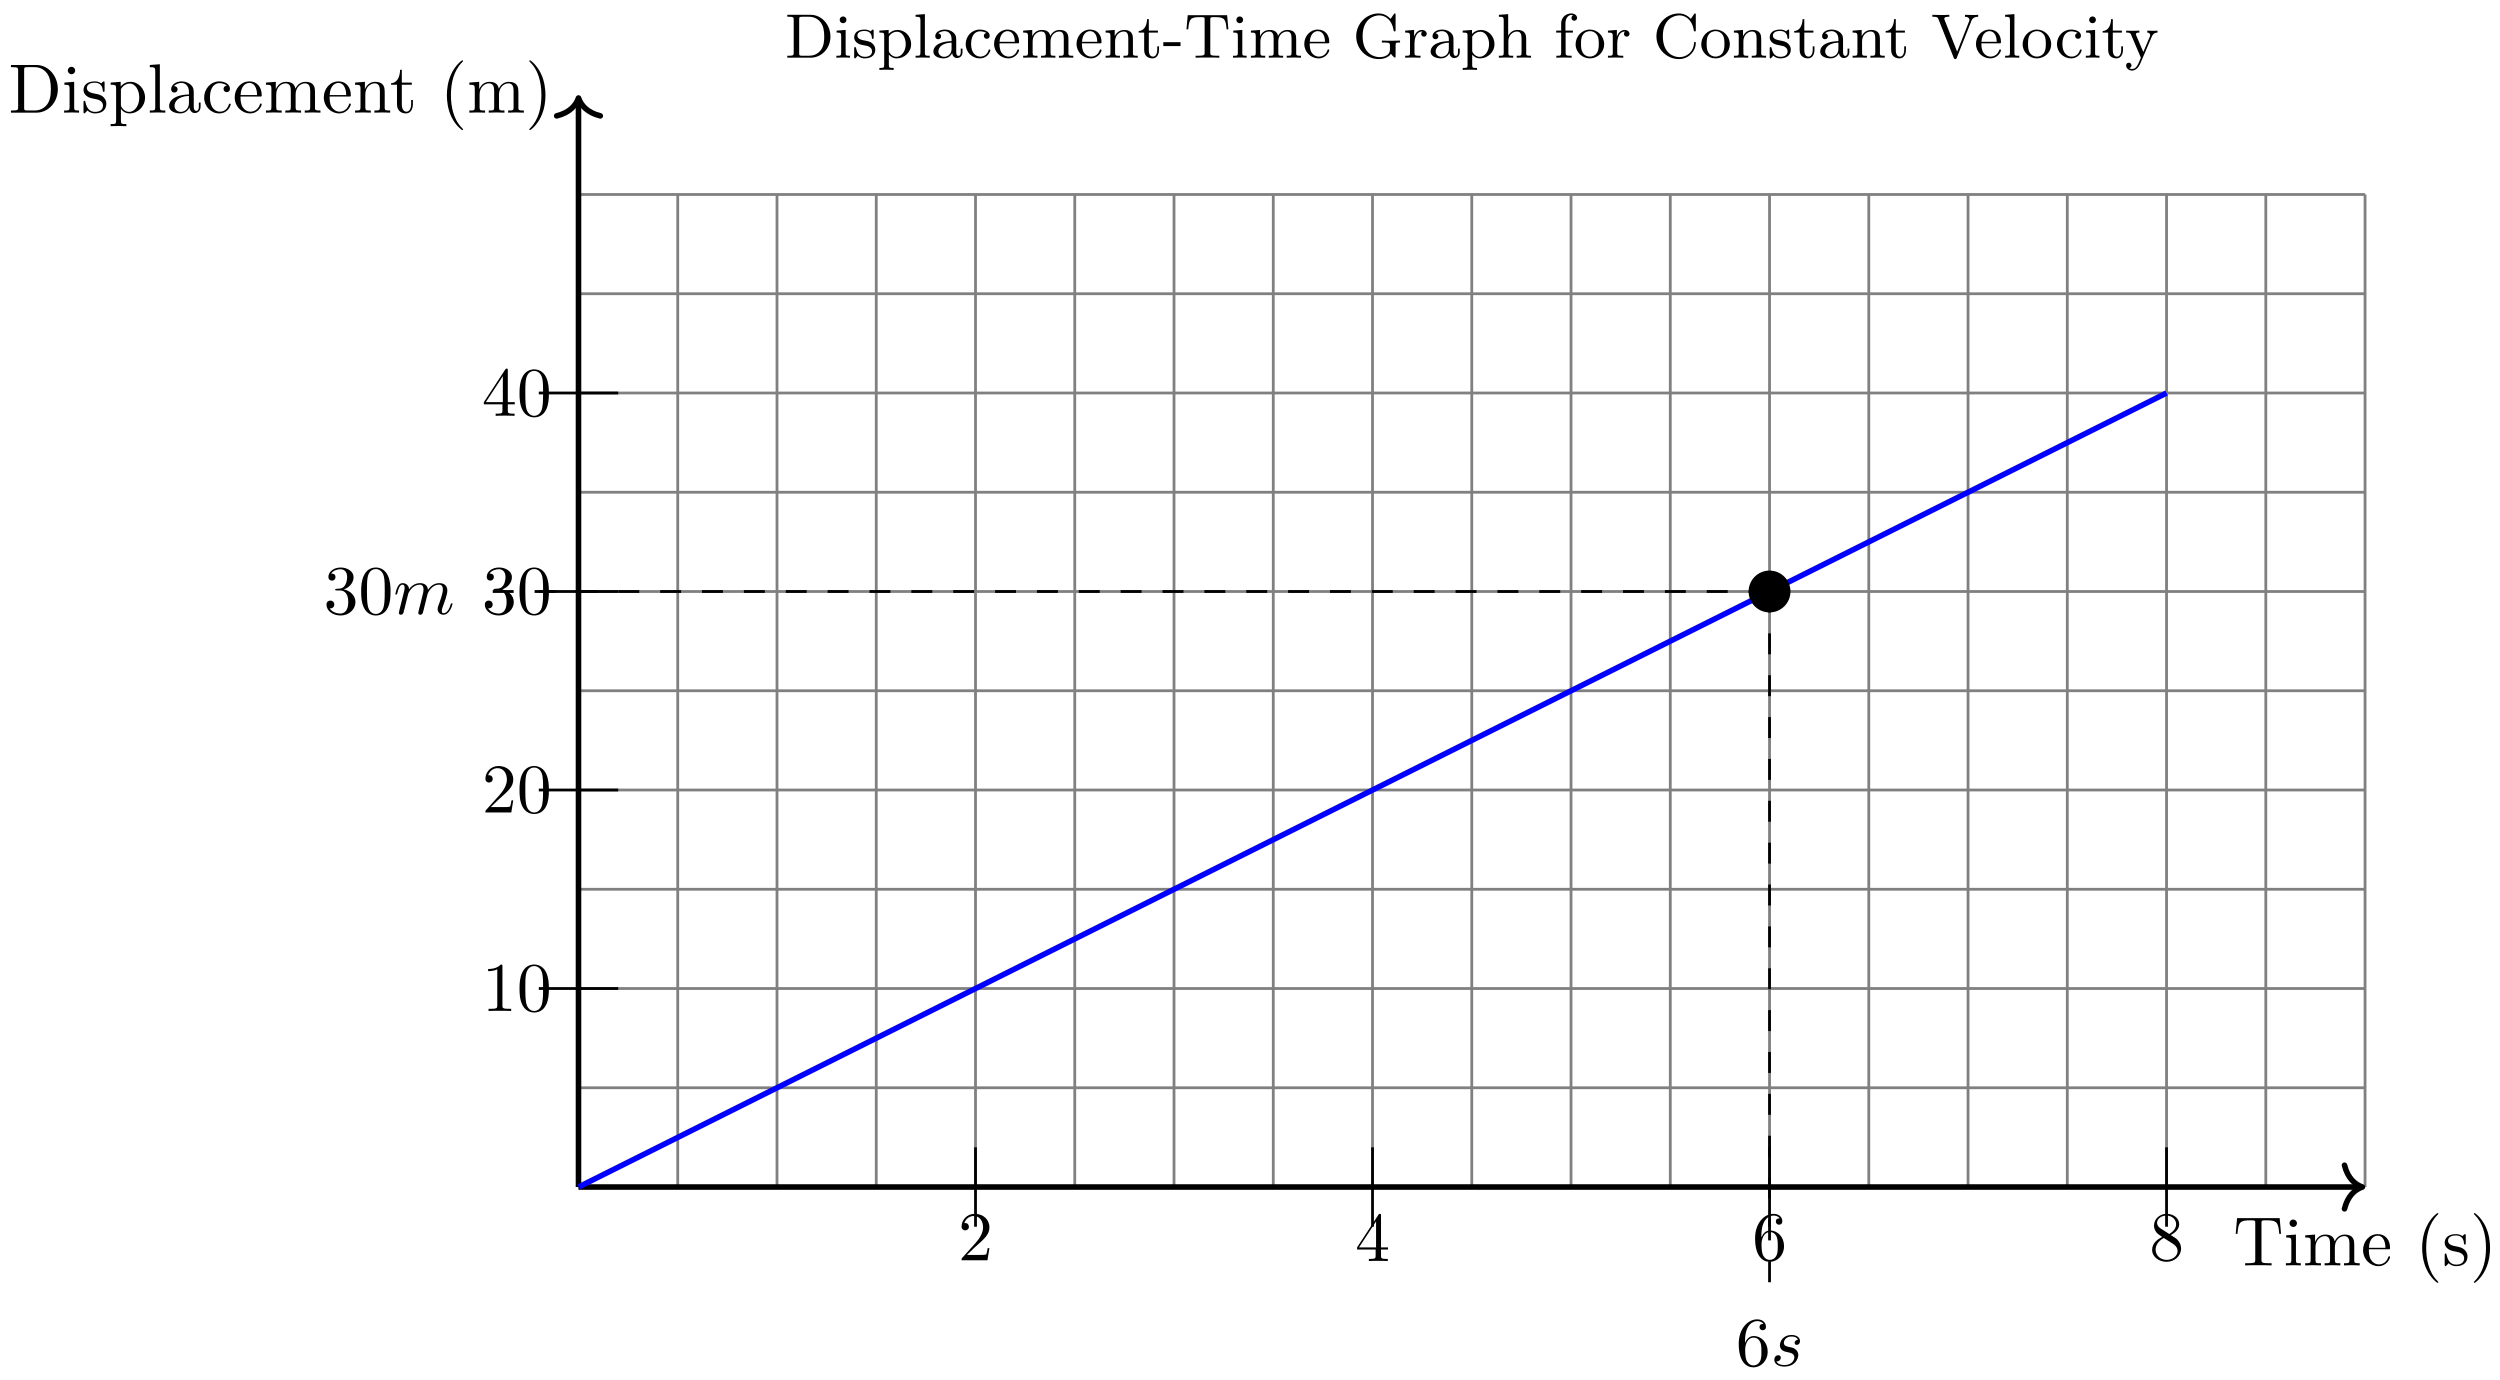 <svg xmlns="http://www.w3.org/2000/svg" xmlns:xlink="http://www.w3.org/1999/xlink" xmlns:inkscape="http://www.inkscape.org/namespaces/inkscape" version="1.1" width="357" height="197" viewBox="0 0 357 197">
<defs>
<path id="font_1_104" d="M.685 .452 .666 .677H.055L.036 .452H.061C.075 .613 .09 .646 .241 .646 .259 .646 .285 .646 .295 .644 .316 .64 .316 .629 .316 .606V.079C.316 .045 .316 .031 .211 .031H.171V0C.212 .003 .314 .003 .36 .003 .406 .003 .509 .003 .55 0V.031H.51C.405 .031 .405 .045 .405 .079V.606C.405 .626 .405 .64 .423 .644 .434 .646 .461 .646 .48 .646 .631 .646 .646 .613 .66 .452H.685Z"/>
<path id="font_1_66" d="M.247 0V.031C.181 .031 .177 .036 .177 .075V.442L.037 .431V.4C.102 .4 .111 .394 .111 .345V.076C.111 .031 .1 .031 .033 .031V0L.143 .003C.178 .003 .213 .001 .247 0M.192 .604C.192 .631 .169 .657 .139 .657 .105 .657 .085 .629 .085 .604 .085 .577 .108 .551 .138 .551 .172 .551 .192 .579 .192 .604Z"/>
<path id="font_1_75" d="M.813 0V.031C.761 .031 .736 .031 .735 .061V.252C.735 .338 .735 .369 .704 .405 .69 .422 .657 .442 .599 .442 .515 .442 .471 .382 .454 .344 .44 .431 .366 .442 .321 .442 .248 .442 .201 .399 .173 .337V.442L.032 .431V.4C.102 .4 .11 .393 .11 .344V.076C.11 .031 .099 .031 .032 .031V0L.145 .003 .257 0V.031C.19 .031 .179 .031 .179 .076V.26C.179 .364 .25 .42 .314 .42 .377 .42 .388 .366 .388 .309V.076C.388 .031 .377 .031 .31 .031V0L.423 .003 .535 0V.031C.468 .031 .457 .031 .457 .076V.26C.457 .364 .528 .42 .592 .42 .655 .42 .666 .366 .666 .309V.076C.666 .031 .655 .031 .588 .031V0L.701 .003 .813 0Z"/>
<path id="font_1_50" d="M.415 .119C.415 .129 .407 .131 .402 .131 .393 .131 .391 .125 .389 .117 .354 .014 .264 .014 .254 .014 .204 .014 .164 .044 .141 .081 .111 .129 .111 .195 .111 .231H.39C.412 .231 .415 .231 .415 .252 .415 .351 .361 .448 .236 .448 .12 .448 .028 .345 .028 .22 .028 .086 .133-.011 .248-.011 .37-.011 .415 .1 .415 .119M.349 .252H.112C.118 .401 .202 .426 .236 .426 .339 .426 .349 .291 .349 .252Z"/>
<path id="font_1_85" d="M.331-.24C.331-.237 .331-.235 .314-.218 .189-.092 .157 .097 .157 .25 .157 .424 .195 .598 .318 .723 .331 .735 .331 .737 .331 .74 .331 .747 .327 .75 .321 .75 .311 .75 .221 .682 .162 .555 .111 .445 .099 .334 .099 .25 .099 .172 .11 .051 .165-.062 .225-.185 .311-.25 .321-.25 .327-.25 .331-.247 .331-.24Z"/>
<path id="font_1_98" d="M.36 .128C.36 .181 .33 .211 .318 .223 .285 .255 .246 .263 .204 .271 .148 .282 .081 .295 .081 .353 .081 .388 .107 .429 .193 .429 .303 .429 .308 .339 .31 .308 .311 .299 .322 .299 .322 .299 .335 .299 .335 .304 .335 .323V.424C.335 .441 .335 .448 .324 .448 .319 .448 .317 .448 .304 .436 .301 .432 .291 .423 .287 .42 .249 .448 .208 .448 .193 .448 .071 .448 .033 .381 .033 .325 .033 .29 .049 .262 .076 .24 .108 .214 .136 .208 .208 .194 .23 .19 .312 .174 .312 .102 .312 .051 .277 .011 .199 .011 .115 .011 .079 .068 .06 .153 .057 .166 .056 .17 .046 .17 .033 .17 .033 .163 .033 .145V.013C.033-.004 .033-.011 .044-.011 .049-.011 .05-.01 .069 .009 .071 .011 .071 .013 .089 .032 .133-.01 .178-.011 .199-.011 .314-.011 .36 .056 .36 .128V.128Z"/>
<path id="font_1_86" d="M.289 .25C.289 .328 .278 .449 .223 .562 .163 .685 .077 .75 .067 .75 .061 .75 .057 .746 .057 .74 .057 .737 .057 .735 .076 .717 .174 .618 .231 .459 .231 .25 .231 .079 .194-.097 .07-.223 .057-.235 .057-.237 .057-.24 .057-.246 .061-.25 .067-.25 .077-.25 .167-.182 .226-.055 .277 .055 .289 .166 .289 .25Z"/>
<path id="font_1_46" d="M.707 .336C.707 .526 .572 .683 .401 .683H.035V.652H.059C.136 .652 .138 .641 .138 .605V.078C.138 .042 .136 .031 .059 .031H.035V0H.401C.569 0 .707 .148 .707 .336M.607 .336C.607 .225 .588 .165 .552 .116 .532 .089 .475 .031 .374 .031H.273C.226 .031 .224 .038 .224 .071V.612C.224 .645 .226 .652 .273 .652H.373C.435 .652 .504 .63 .555 .559 .598 .5 .607 .414 .607 .336Z"/>
<path id="font_1_84" d="M.521 .216C.521 .343 .424 .442 .312 .442 .234 .442 .192 .398 .172 .376V.442L.028 .431V.4C.099 .4 .106 .394 .106 .35V-.118C.106-.163 .095-.163 .028-.163V-.194L.14-.191 .253-.194V-.163C.186-.163 .175-.163 .175-.118V.05 .059C.18 .043 .222-.011 .298-.011 .417-.011 .521 .087 .521 .216V.216M.438 .216C.438 .095 .368 .011 .294 .011 .254 .011 .216 .031 .189 .072 .175 .093 .175 .094 .175 .114V.337C.204 .388 .253 .417 .304 .417 .377 .417 .438 .329 .438 .216V.216Z"/>
<path id="font_1_72" d="M.255 0V.031C.188 .031 .177 .031 .177 .076V.694L.033 .683V.652C.103 .652 .111 .645 .111 .596V.076C.111 .031 .1 .031 .033 .031V0L.144 .003 .255 0Z"/>
<path id="font_1_28" d="M.483 .089V.145H.458V.089C.458 .031 .433 .025 .422 .025 .389 .025 .385 .07 .385 .075V.275C.385 .317 .385 .356 .349 .393 .31 .432 .26 .448 .212 .448 .13 .448 .061 .401 .061 .335 .061 .305 .081 .288 .107 .288 .135 .288 .153 .308 .153 .334 .153 .346 .148 .379 .102 .38 .129 .415 .178 .426 .21 .426 .259 .426 .316 .387 .316 .298V.261C.265 .258 .195 .255 .132 .225 .057 .191 .032 .139 .032 .095 .032 .014 .129-.011 .192-.011 .258-.011 .304 .029 .323 .076 .327 .036 .354-.006 .401-.006 .422-.006 .483 .008 .483 .089M.316 .14C.316 .045 .244 .011 .199 .011 .15 .011 .109 .046 .109 .096 .109 .151 .151 .234 .316 .24V.14Z"/>
<path id="font_1_43" d="M.415 .119C.415 .129 .405 .129 .402 .129 .393 .129 .391 .125 .389 .119 .36 .026 .295 .014 .258 .014 .205 .014 .117 .057 .117 .218 .117 .381 .199 .423 .252 .423 .261 .423 .324 .422 .359 .386 .318 .383 .312 .353 .312 .34 .312 .314 .33 .294 .358 .294 .384 .294 .404 .311 .404 .341 .404 .409 .328 .448 .251 .448 .126 .448 .034 .34 .034 .216 .034 .088 .133-.011 .249-.011 .383-.011 .415 .109 .415 .119Z"/>
<path id="font_1_77" d="M.535 0V.031C.483 .031 .458 .031 .457 .061V.252C.457 .338 .457 .369 .426 .405 .412 .422 .379 .442 .321 .442 .248 .442 .201 .399 .173 .337V.442L.032 .431V.4C.102 .4 .11 .393 .11 .344V.076C.11 .031 .099 .031 .032 .031V0L.145 .003 .257 0V.031C.19 .031 .179 .031 .179 .076V.26C.179 .364 .25 .42 .314 .42 .377 .42 .388 .366 .388 .309V.076C.388 .031 .377 .031 .31 .031V0L.423 .003 .535 0Z"/>
<path id="font_1_105" d="M.332 .124V.181H.307V.126C.307 .052 .277 .014 .24 .014 .173 .014 .173 .105 .173 .122V.4H.316V.431H.173V.614H.148C.147 .532 .117 .426 .019 .422V.4H.104V.124C.104 .001 .197-.011 .233-.011 .304-.011 .332 .06 .332 .124V.124Z"/>
<path id="font_1_82" d="M.419 0V.031H.387C.297 .031 .294 .042 .294 .079V.64C.294 .664 .294 .666 .271 .666 .209 .602 .121 .602 .089 .602V.571C.109 .571 .168 .571 .22 .597V.079C.22 .043 .217 .031 .127 .031H.095V0C.13 .003 .217 .003 .257 .003 .297 .003 .384 .003 .419 0Z"/>
<path id="font_1_121" d="M.46 .32C.46 .4 .455 .48 .42 .554 .374 .65 .292 .666 .25 .666 .19 .666 .117 .64 .076 .547 .044 .478 .039 .4 .039 .32 .039 .245 .043 .155 .084 .079 .127-.002 .2-.022 .249-.022 .303-.022 .379-.001 .423 .094 .455 .163 .46 .241 .46 .32M.377 .332C.377 .257 .377 .189 .366 .125 .351 .03 .294-0 .249-0 .21-0 .151 .025 .133 .121 .122 .181 .122 .273 .122 .332 .122 .396 .122 .462 .13 .516 .149 .635 .224 .644 .249 .644 .282 .644 .348 .626 .367 .527 .377 .471 .377 .395 .377 .332Z"/>
<path id="font_1_107" d="M.449 .174H.424C.419 .144 .412 .1 .402 .085 .395 .077 .329 .077 .307 .077H.127L.233 .18C.389 .318 .449 .372 .449 .472 .449 .586 .359 .666 .237 .666 .124 .666 .05 .574 .05 .485 .05 .429 .1 .429 .103 .429 .12 .429 .155 .441 .155 .482 .155 .508 .137 .534 .102 .534 .094 .534 .092 .534 .089 .533 .112 .598 .166 .635 .224 .635 .315 .635 .358 .554 .358 .472 .358 .392 .308 .313 .253 .251L.061 .037C.05 .026 .05 .024 .05 0H.421L.449 .174Z"/>
<path id="font_1_106" d="M.457 .17C.457 .253 .394 .331 .29 .352 .372 .379 .43 .449 .43 .528 .43 .61 .342 .666 .246 .666 .145 .666 .069 .606 .069 .53 .069 .497 .091 .478 .12 .478 .151 .478 .171 .5 .171 .529 .171 .579 .124 .579 .109 .579 .14 .628 .206 .641 .242 .641 .283 .641 .338 .619 .338 .529 .338 .517 .336 .459 .31 .415 .28 .367 .246 .364 .221 .363 .213 .362 .189 .36 .182 .36 .174 .359 .167 .358 .167 .348 .167 .337 .174 .337 .191 .337H.235C.317 .337 .354 .269 .354 .17 .354 .034 .285 .006 .241 .006 .198 .006 .123 .022 .088 .081 .123 .076 .154 .098 .154 .136 .154 .172 .127 .192 .098 .192 .074 .192 .042 .178 .042 .134 .042 .043 .135-.022 .244-.022 .366-.022 .457 .068 .457 .17Z"/>
<path id="font_1_57" d="M.471 .165V.196H.371V.651C.371 .671 .371 .677 .355 .677 .346 .677 .343 .677 .335 .665L.028 .196V.165H.294V.078C.294 .042 .292 .031 .218 .031H.197V0C.238 .003 .29 .003 .332 .003 .374 .003 .427 .003 .468 0V.031H.447C.373 .031 .371 .042 .371 .078V.165H.471M.3 .196H.056L.3 .569V.196Z"/>
<path id="font_1_101" d="M.457 .204C.457 .331 .368 .427 .257 .427 .189 .427 .152 .376 .132 .328V.352C.132 .605 .256 .641 .307 .641 .331 .641 .373 .635 .395 .601 .38 .601 .34 .601 .34 .556 .34 .525 .364 .51 .386 .51 .402 .51 .432 .519 .432 .558 .432 .618 .388 .666 .305 .666 .177 .666 .042 .537 .042 .316 .042 .049 .158-.022 .251-.022 .362-.022 .457 .072 .457 .204M.367 .205C.367 .157 .367 .107 .35 .071 .32 .011 .274 .006 .251 .006 .188 .006 .158 .066 .152 .081 .134 .128 .134 .208 .134 .226 .134 .304 .166 .404 .256 .404 .272 .404 .318 .404 .349 .342 .367 .305 .367 .254 .367 .205Z"/>
<path id="font_1_51" d="M.457 .168C.457 .204 .446 .249 .408 .291 .389 .312 .373 .322 .309 .362 .381 .399 .43 .451 .43 .517 .43 .609 .341 .666 .25 .666 .15 .666 .069 .592 .069 .499 .069 .481 .071 .436 .113 .389 .124 .377 .161 .352 .186 .335 .128 .306 .042 .25 .042 .151 .042 .045 .144-.022 .249-.022 .362-.022 .457 .061 .457 .168M.386 .517C.386 .46 .347 .412 .287 .377L.163 .457C.117 .487 .113 .521 .113 .538 .113 .599 .178 .641 .249 .641 .322 .641 .386 .589 .386 .517M.407 .132C.407 .058 .332 .006 .25 .006 .164 .006 .092 .068 .092 .151 .092 .209 .124 .273 .209 .32L.332 .242C.36 .223 .407 .193 .407 .132Z"/>
<path id="font_2_46" d="M.727 .336C.727 .526 .588 .683 .412 .683H.04V.652H.063C.14 .652 .142 .641 .142 .604V.079C.142 .042 .14 .031 .063 .031H.04V0H.412C.585 0 .727 .148 .727 .336M.628 .336C.628 .295 .628 .19 .573 .12 .521 .052 .449 .031 .386 .031H.278C.231 .031 .229 .038 .229 .072V.611C.229 .645 .231 .652 .278 .652H.385C.482 .652 .542 .601 .569 .565 .613 .507 .628 .435 .628 .336Z"/>
<path id="font_2_66" d="M.253 0V.031C.188 .031 .184 .036 .184 .075V.442L.04 .431V.4C.104 .4 .113 .394 .113 .345V.077C.113 .031 .102 .031 .036 .031V0C.081 .002 .102 .003 .146 .003 .162 .003 .204 .003 .253 0M.197 .603C.197 .633 .173 .657 .143 .657 .113 .657 .089 .633 .089 .603 .089 .573 .113 .549 .143 .549 .173 .549 .197 .573 .197 .603Z"/>
<path id="font_2_98" d="M.37 .128C.37 .173 .35 .2 .328 .223 .294 .256 .258 .263 .184 .277 .158 .282 .085 .295 .085 .352 .085 .384 .108 .426 .199 .426 .307 .426 .314 .343 .316 .318 .317 .306 .317 .3 .33 .3 .344 .3 .344 .307 .344 .326V.422C.344 .439 .344 .448 .332 .448 .327 .448 .325 .448 .312 .436 .31 .434 .301 .425 .295 .42 .264 .442 .233 .448 .199 .448 .067 .448 .034 .375 .034 .324 .034 .292 .048 .266 .071 .244 .105 .213 .143 .206 .194 .197 .245 .187 .262 .184 .284 .167 .294 .159 .319 .14 .319 .102 .319 .014 .218 .014 .204 .014 .102 .014 .076 .099 .064 .153 .061 .163 .06 .169 .048 .169 .034 .169 .034 .161 .034 .143V.015C.034-.002 .034-.011 .046-.011 .052-.011 .053-.01 .071 .009 .075 .015 .086 .028 .091 .033 .133-.008 .179-.011 .204-.011 .327-.011 .37 .061 .37 .128Z"/>
<path id="font_2_84" d="M.536 .216C.536 .342 .438 .442 .32 .442 .266 .442 .216 .42 .178 .379V.442L.03 .431V.4C.101 .4 .107 .394 .107 .351V-.117C.107-.163 .096-.163 .03-.163V-.194C.077-.192 .096-.191 .144-.191 .192-.191 .205-.192 .258-.194V-.163C.192-.163 .181-.163 .181-.117V.048C.207 .022 .241-.011 .307-.011 .426-.011 .536 .085 .536 .216V.216M.45 .216C.45 .102 .382 .014 .301 .014 .256 .014 .218 .04 .194 .075 .181 .095 .181 .097 .181 .116V.336C.215 .394 .27 .414 .312 .414 .39 .414 .45 .324 .45 .216V.216Z"/>
<path id="font_2_72" d="M.261 0V.031C.195 .031 .184 .031 .184 .077V.694L.036 .683V.652C.104 .652 .113 .645 .113 .596V.077C.113 .031 .102 .031 .036 .031V0C.083 .002 .102 .003 .148 .003 .195 .003 .212 .002 .261 0Z"/>
<path id="font_2_28" d="M.497 .089V.145H.469V.09C.469 .079 .469 .029 .433 .029 .397 .029 .397 .077 .397 .093V.268C.397 .325 .397 .359 .352 .4 .315 .433 .267 .448 .217 .448 .133 .448 .063 .406 .063 .342 .063 .311 .084 .294 .11 .294 .137 .294 .156 .314 .156 .34 .156 .383 .111 .388 .111 .388 .138 .414 .186 .423 .215 .423 .266 .423 .323 .385 .323 .297V.264C.269 .262 .194 .257 .127 .225 .055 .19 .033 .138 .033 .098 .033 .016 .13-.011 .197-.011 .28-.011 .318 .044 .332 .072 .337 .03 .366-.006 .409-.006 .434-.006 .497 .009 .497 .089V.089M.323 .141C.323 .044 .248 .014 .204 .014 .157 .014 .113 .048 .113 .098 .113 .164 .17 .234 .323 .24V.141Z"/>
<path id="font_2_43" d="M.427 .119C.427 .131 .416 .131 .413 .131 .402 .131 .402 .129 .396 .112 .373 .043 .317 .017 .266 .017 .202 .017 .12 .069 .12 .217 .12 .374 .2 .42 .26 .42 .273 .42 .327 .418 .364 .394 .343 .39 .323 .376 .323 .347 .323 .321 .343 .301 .369 .301 .395 .301 .416 .318 .416 .349 .416 .41 .346 .448 .258 .448 .13 .448 .034 .342 .034 .216 .034 .087 .138-.011 .256-.011 .395-.011 .427 .11 .427 .119Z"/>
<path id="font_2_50" d="M.427 .119C.427 .126 .422 .132 .413 .132 .403 .132 .4 .125 .399 .121 .365 .019 .276 .017 .261 .017 .213 .017 .172 .044 .149 .078 .116 .127 .115 .187 .115 .229H.4C.422 .229 .427 .229 .427 .25 .427 .353 .371 .448 .243 .448 .123 .448 .029 .344 .029 .22 .029 .089 .134-.011 .256-.011 .378-.011 .427 .096 .427 .119M.359 .253H.116C.125 .407 .215 .423 .243 .423 .298 .423 .358 .381 .359 .253Z"/>
<path id="font_2_75" d="M.833 0V.031C.782 .031 .757 .031 .756 .062V.254C.756 .341 .756 .369 .723 .406 .702 .43 .662 .442 .616 .442 .544 .442 .495 .4 .467 .347 .455 .406 .415 .442 .331 .442 .251 .442 .202 .39 .181 .344H.18V.442L.035 .431V.4C.103 .4 .112 .393 .112 .344V.077C.112 .031 .101 .031 .035 .031V0C.082 .002 .101 .003 .149 .003 .197 .003 .21 .002 .263 0V.031C.197 .031 .186 .031 .186 .077V.259C.186 .367 .264 .417 .324 .417 .379 .417 .397 .378 .397 .308V.077C.397 .031 .386 .031 .32 .031V0C.367 .002 .386 .003 .434 .003 .482 .003 .495 .002 .548 0V.031C.482 .031 .471 .031 .471 .077V.259C.471 .367 .549 .417 .609 .417 .664 .417 .682 .378 .682 .308V.077C.682 .031 .671 .031 .605 .031V0C.652 .002 .671 .003 .719 .003 .767 .003 .78 .002 .833 0Z"/>
<path id="font_2_77" d="M.547 0V.031C.496 .031 .471 .031 .47 .062V.254C.47 .337 .47 .366 .442 .401 .419 .429 .381 .442 .331 .442 .238 .442 .195 .373 .181 .345H.18V.442L.035 .431V.4C.103 .4 .112 .393 .112 .344V.077C.112 .031 .101 .031 .035 .031V0C.082 .002 .101 .003 .149 .003 .197 .003 .21 .002 .263 0V.031C.197 .031 .186 .031 .186 .077V.259C.186 .365 .261 .417 .324 .417 .383 .417 .396 .368 .396 .308V.077C.396 .031 .385 .031 .319 .031V0C.366 .002 .385 .003 .433 .003 .481 .003 .494 .002 .547 0Z"/>
<path id="font_2_105" d="M.342 .124V.181H.314V.127C.314 .053 .283 .017 .247 .017 .18 .017 .18 .105 .18 .123V.4H.325V.431H.18V.614H.152C.151 .53 .116 .428 .019 .425V.4H.106V.124C.106 .012 .187-.011 .24-.011 .307-.011 .342 .053 .342 .124V.124Z"/>
<path id="font_2_64" d="M.285 .185V.247H.011V.185H.285Z"/>
<path id="font_2_104" d="M.704 .452 .684 .677H.057L.037 .452H.065C.079 .617 .099 .646 .249 .646 .268 .646 .297 .646 .307 .644 .325 .64 .326 .63 .326 .605V.08C.326 .046 .326 .031 .221 .031H.182V0C.218 .003 .328 .003 .371 .003 .414 .003 .524 .003 .56 0V.031H.521C.416 .031 .416 .046 .416 .08V.605C.416 .631 .417 .64 .437 .644 .447 .646 .474 .646 .492 .646 .642 .646 .662 .617 .676 .452H.704Z"/>
<path id="font_2_58" d="M.755 .242V.273C.69 .27 .679 .27 .626 .27 .587 .27 .501 .27 .466 .273V.242H.498C.591 .242 .594 .23 .594 .193V.13C.594 .009 .442 .009 .429 .009 .347 .009 .159 .058 .159 .342 .159 .621 .341 .674 .424 .674 .523 .674 .628 .599 .652 .437 .654 .424 .655 .419 .668 .419 .684 .419 .684 .424 .684 .445V.679C.684 .696 .684 .705 .672 .705 .665 .705 .662 .702 .656 .693L.605 .618C.573 .649 .516 .705 .415 .705 .221 .705 .057 .544 .057 .342 .057 .137 .22-.022 .416-.022 .51-.022 .582 .014 .61 .063 .627 .036 .663 .001 .673 .001 .684 .001 .684 .01 .684 .026V.197C.684 .237 .688 .242 .755 .242Z"/>
<path id="font_2_96" d="M.373 .38C.373 .412 .343 .442 .298 .442 .238 .442 .196 .4 .173 .338H.172V.442L.03 .431V.4C.098 .4 .107 .393 .107 .344V.077C.107 .031 .096 .031 .03 .031V0C.083 .002 .096 .003 .147 .003L.274 0V.031H.254C.181 .031 .178 .042 .178 .079V.229C.178 .27 .189 .417 .303 .417V.416C.301 .415 .285 .403 .285 .379 .285 .352 .306 .335 .329 .335 .35 .335 .373 .35 .373 .38Z"/>
<path id="font_2_63" d="M.547 0V.031C.496 .031 .471 .031 .47 .062V.254C.47 .337 .47 .366 .442 .401 .419 .429 .381 .442 .331 .442 .264 .442 .215 .407 .184 .351H.183V.694L.035 .683V.652C.103 .652 .112 .645 .112 .596V.077C.112 .031 .101 .031 .035 .031V0C.082 .002 .101 .003 .149 .003 .197 .003 .21 .002 .263 0V.031C.197 .031 .186 .031 .186 .077V.259C.186 .365 .261 .417 .324 .417 .383 .417 .396 .368 .396 .308V.077C.396 .031 .385 .031 .319 .031V0C.366 .002 .385 .003 .433 .003 .481 .003 .494 .002 .547 0Z"/>
<path id="font_2_55" d="M.366 .634C.366 .672 .328 .705 .273 .705 .195 .705 .113 .646 .113 .546V.431H.034V.4H.113V.077C.113 .031 .102 .031 .036 .031V0C.089 .002 .102 .003 .153 .003L.28 0V.031H.26C.187 .031 .184 .042 .184 .079V.4H.3V.431H.181V.544C.181 .635 .23 .68 .273 .68 .283 .68 .293 .678 .303 .674 .293 .67 .277 .658 .277 .633 .277 .607 .296 .589 .321 .589 .348 .589 .366 .608 .366 .634Z"/>
<path id="font_2_81" d="M.484 .213C.484 .344 .38 .448 .257 .448 .13 .448 .029 .341 .029 .213 .029 .088 .133-.011 .256-.011 .383-.011 .484 .09 .484 .213M.398 .222C.398 .185 .398 .127 .373 .083 .345 .037 .299 .017 .257 .017 .207 .017 .165 .042 .142 .081 .116 .123 .115 .176 .115 .222 .115 .259 .115 .316 .14 .357 .17 .408 .22 .423 .256 .423 .313 .423 .354 .391 .374 .357 .397 .315 .398 .264 .398 .222Z"/>
<path id="font_2_42" d="M.684 .232C.684 .242 .684 .251 .67 .251 .657 .251 .657 .244 .656 .235 .648 .083 .528 .009 .425 .009 .34 .009 .159 .062 .159 .342 .159 .621 .341 .674 .424 .674 .523 .674 .628 .599 .652 .437 .654 .424 .655 .419 .668 .419 .684 .419 .684 .424 .684 .445V.679C.684 .696 .684 .705 .672 .705 .665 .705 .662 .702 .656 .693L.605 .618C.573 .649 .516 .705 .415 .705 .221 .705 .057 .544 .057 .342 .057 .136 .223-.022 .415-.022 .581-.022 .684 .115 .684 .232Z"/>
<path id="font_2_111" d="M.75 .652V.683C.715 .68 .686 .68 .652 .68L.54 .683V.652C.589 .651 .611 .627 .611 .601 .611 .593 .61 .591 .606 .581L.415 .096 .215 .602C.21 .614 .21 .621 .21 .621 .21 .652 .261 .652 .29 .652V.683C.245 .68 .194 .68 .148 .68L.02 .683V.652C.093 .652 .104 .648 .118 .612L.36-0C.366-.015 .369-.022 .385-.022 .401-.022 .404-.016 .409-.002L.641 .584C.662 .637 .703 .652 .75 .652Z"/>
<path id="font_2_118" d="M.52 .4V.431C.488 .428 .457 .428 .444 .428 .416 .428 .385 .429 .357 .431V.4C.403 .398 .403 .362 .403 .358 .403 .347 .399 .337 .395 .329L.294 .091 .182 .353C.176 .367 .176 .374 .176 .374 .176 .4 .21 .4 .231 .4V.431L.12 .428C.117 .428 .06 .428 .021 .431V.4C.066 .4 .085 .398 .097 .371L.255-0 .23-.059C.208-.112 .179-.18 .114-.18 .089-.18 .072-.167 .069-.165 .077-.164 .105-.156 .105-.122 .105-.096 .086-.08 .063-.08 .038-.08 .02-.096 .02-.123 .02-.168 .062-.205 .114-.205 .179-.205 .222-.147 .246-.092L.427 .331C.438 .357 .456 .398 .52 .4Z"/>
<path id="font_3_3" d="M.132 .328V.352C.132 .605 .256 .641 .307 .641 .331 .641 .373 .635 .395 .601 .38 .601 .34 .601 .34 .556 .34 .525 .364 .51 .386 .51 .402 .51 .432 .519 .432 .558 .432 .618 .388 .666 .305 .666 .177 .666 .042 .537 .042 .316 .042 .049 .158-.022 .251-.022 .362-.022 .457 .072 .457 .204 .457 .331 .368 .427 .257 .427 .189 .427 .152 .376 .132 .328M.251 .006C.188 .006 .158 .066 .152 .081 .134 .128 .134 .208 .134 .226 .134 .304 .166 .404 .256 .404 .272 .404 .318 .404 .349 .342 .367 .305 .367 .254 .367 .205 .367 .157 .367 .107 .35 .071 .32 .011 .274 .006 .251 .006Z"/>
<path id="font_4_2" d="M.391 .374C.363 .373 .343 .351 .343 .329 .343 .315 .352 .3 .374 .3 .396 .3 .42 .317 .42 .356 .42 .401 .377 .442 .301 .442 .169 .442 .132 .34 .132 .296 .132 .218 .206 .203 .235 .197 .287 .187 .339 .176 .339 .121 .339 .095 .316 .011 .196 .011 .182 .011 .105 .011 .082 .064 .12 .059 .145 .089 .145 .117 .145 .14 .129 .152 .108 .152 .082 .152 .052 .131 .052 .086 .052 .029 .109-.011 .195-.011 .357-.011 .396 .11 .396 .155 .396 .191 .377 .216 .365 .228 .338 .256 .309 .261 .265 .27 .229 .278 .189 .285 .189 .33 .189 .359 .213 .42 .301 .42 .326 .42 .376 .413 .391 .374Z"/>
<path id="font_3_2" d="M.29 .352C.372 .379 .43 .449 .43 .528 .43 .61 .342 .666 .246 .666 .145 .666 .069 .606 .069 .53 .069 .497 .091 .478 .12 .478 .151 .478 .171 .5 .171 .529 .171 .579 .124 .579 .109 .579 .14 .628 .206 .641 .242 .641 .283 .641 .338 .619 .338 .529 .338 .517 .336 .459 .31 .415 .28 .367 .246 .364 .221 .363 .213 .362 .189 .36 .182 .36 .174 .359 .167 .358 .167 .348 .167 .337 .174 .337 .191 .337H.235C.317 .337 .354 .269 .354 .17 .354 .034 .285 .006 .241 .006 .198 .006 .123 .022 .088 .081 .123 .076 .154 .098 .154 .136 .154 .172 .127 .192 .098 .192 .074 .192 .042 .178 .042 .134 .042 .043 .135-.022 .244-.022 .366-.022 .457 .068 .457 .17 .457 .253 .394 .331 .29 .352Z"/>
<path id="font_3_1" d="M.46 .32C.46 .4 .455 .48 .42 .554 .374 .65 .292 .666 .25 .666 .19 .666 .117 .64 .076 .547 .044 .478 .039 .4 .039 .32 .039 .245 .043 .155 .084 .079 .127-.002 .2-.022 .249-.022 .303-.022 .379-.001 .423 .094 .455 .163 .46 .241 .46 .32M.249-0C.21-0 .151 .025 .133 .121 .122 .181 .122 .273 .122 .332 .122 .396 .122 .462 .13 .516 .149 .635 .224 .644 .249 .644 .282 .644 .348 .626 .367 .527 .377 .471 .377 .395 .377 .332 .377 .257 .377 .189 .366 .125 .351 .03 .294-0 .249-0Z"/>
<path id="font_4_1" d="M.088 .059C.085 .044 .079 .021 .079 .016 .079-.002 .093-.011 .108-.011 .12-.011 .138-.003 .145 .017 .146 .019 .158 .066 .164 .091L.186 .181C.192 .203 .198 .225 .203 .248 .207 .265 .215 .294 .216 .298 .231 .329 .284 .42 .379 .42 .424 .42 .433 .383 .433 .35 .433 .325 .426 .297 .418 .267L.39 .151 .37 .075C.366 .055 .357 .021 .357 .016 .357-.002 .371-.011 .386-.011 .417-.011 .423 .014 .431 .046 .445 .102 .482 .248 .491 .287 .494 .3 .547 .42 .656 .42 .699 .42 .71 .386 .71 .35 .71 .293 .668 .179 .648 .126 .639 .102 .635 .091 .635 .071 .635 .024 .67-.011 .717-.011 .811-.011 .848 .135 .848 .143 .848 .153 .839 .153 .836 .153 .826 .153 .826 .15 .821 .135 .806 .082 .774 .011 .719 .011 .702 .011 .695 .021 .695 .044 .695 .069 .704 .093 .713 .115 .732 .167 .774 .278 .774 .335 .774 .4 .734 .442 .659 .442 .584 .442 .533 .398 .496 .345 .495 .358 .492 .392 .464 .416 .439 .437 .407 .442 .382 .442 .292 .442 .243 .378 .226 .355 .221 .412 .179 .442 .134 .442 .088 .442 .069 .403 .06 .385 .042 .35 .029 .291 .029 .288 .029 .278 .039 .278 .041 .278 .051 .278 .052 .279 .058 .301 .075 .372 .095 .42 .131 .42 .147 .42 .162 .412 .162 .374 .162 .353 .159 .342 .146 .29L.088 .059Z"/>
</defs>
<path transform="matrix(1,0,0,-1,82.609,169.507)" stroke-width=".399" stroke-linecap="butt" stroke-miterlimit="10" stroke-linejoin="miter" fill="none" stroke="#7f807f" d="M0 0H255.121M0 14.173H255.121M0 28.347H255.121M0 42.52H255.121M0 56.694H255.121M0 70.867H255.121M0 85.04H255.121M0 99.214H255.121M0 113.387H255.121M0 127.561H255.121M0 141.734H255.121M0 0V141.734M14.173 0V141.734M28.347 0V141.734M42.52 0V141.734M56.694 0V141.734M70.867 0V141.734M85.04 0V141.734M99.214 0V141.734M113.387 0V141.734M127.561 0V141.734M141.734 0V141.734M155.907 0V141.734M170.081 0V141.734M184.254 0V141.734M198.428 0V141.734M212.601 0V141.734M226.774 0V141.734M240.948 0V141.734M255.121 0V141.734M255.121 141.734"/>
<path transform="matrix(1,0,0,-1,82.609,169.507)" stroke-width=".797" stroke-linecap="butt" stroke-miterlimit="10" stroke-linejoin="miter" fill="none" stroke="#000000" d="M0 0H254.324"/>
<path transform="matrix(1,0,0,-1,337.345,169.507)" stroke-width=".797" stroke-linecap="round" stroke-linejoin="round" fill="none" stroke="#000000" d="M-2.55 3.111C-2.084 1.244-1.046 .363 0 0-1.046-.363-2.084-1.244-2.55-3.111"/>
<use data-text="T" xlink:href="#font_1_104" transform="matrix(9.963,0,0,-9.963,318.903,180.698)"/>
<use data-text="i" xlink:href="#font_1_66" transform="matrix(9.963,0,0,-9.963,326.096,180.698)"/>
<use data-text="m" xlink:href="#font_1_75" transform="matrix(9.963,0,0,-9.963,328.866,180.698)"/>
<use data-text="e" xlink:href="#font_1_50" transform="matrix(9.963,0,0,-9.963,337.166,180.698)"/>
<use data-text="(" xlink:href="#font_1_85" transform="matrix(9.963,0,0,-9.963,344.897,180.698)"/>
<use data-text="s" xlink:href="#font_1_98" transform="matrix(9.963,0,0,-9.963,348.773,180.698)"/>
<use data-text=")" xlink:href="#font_1_86" transform="matrix(9.963,0,0,-9.963,352.698,180.698)"/>
<path transform="matrix(1,0,0,-1,82.609,169.507)" stroke-width=".797" stroke-linecap="butt" stroke-miterlimit="10" stroke-linejoin="miter" fill="none" stroke="#000000" d="M0 0V155.11"/>
<path transform="matrix(0,-1,-1,-0,82.609,13.995)" stroke-width=".797" stroke-linecap="round" stroke-linejoin="round" fill="none" stroke="#000000" d="M-2.55 3.111C-2.084 1.244-1.046 .363 0 0-1.046-.363-2.084-1.244-2.55-3.111"/>
<use data-text="D" xlink:href="#font_1_46" transform="matrix(9.963,0,0,-9.963,1.216,16.087)"/>
<use data-text="i" xlink:href="#font_1_66" transform="matrix(9.963,0,0,-9.963,8.828,16.087)"/>
<use data-text="s" xlink:href="#font_1_98" transform="matrix(9.963,0,0,-9.963,11.598,16.087)"/>
<use data-text="p" xlink:href="#font_1_84" transform="matrix(9.963,0,0,-9.963,15.523,16.087)"/>
<use data-text="l" xlink:href="#font_1_72" transform="matrix(9.963,0,0,-9.963,21.063,16.087)"/>
<use data-text="a" xlink:href="#font_1_28" transform="matrix(9.963,0,0,-9.963,23.833,16.087)"/>
<use data-text="c" xlink:href="#font_1_43" transform="matrix(9.963,0,0,-9.963,28.814,16.087)"/>
<use data-text="e" xlink:href="#font_1_50" transform="matrix(9.963,0,0,-9.963,33.238,16.087)"/>
<use data-text="m" xlink:href="#font_1_75" transform="matrix(9.963,0,0,-9.963,37.661,16.087)"/>
<use data-text="e" xlink:href="#font_1_50" transform="matrix(9.963,0,0,-9.963,45.961,16.087)"/>
<use data-text="n" xlink:href="#font_1_77" transform="matrix(9.963,0,0,-9.963,50.384,16.087)"/>
<use data-text="t" xlink:href="#font_1_105" transform="matrix(9.963,0,0,-9.963,55.655,16.087)"/>
<use data-text="(" xlink:href="#font_1_85" transform="matrix(9.963,0,0,-9.963,62.828,16.087)"/>
<use data-text="m" xlink:href="#font_1_75" transform="matrix(9.963,0,0,-9.963,66.704,16.087)"/>
<use data-text=")" xlink:href="#font_1_86" transform="matrix(9.963,0,0,-9.963,75.013,16.087)"/>
<path transform="matrix(1,0,0,-1,82.609,169.507)" stroke-width=".399" stroke-linecap="butt" stroke-miterlimit="10" stroke-linejoin="miter" fill="none" stroke="#000000" d="M-5.669 28.347H5.669"/>
<use data-text="1" xlink:href="#font_1_82" transform="matrix(9.963,0,0,-9.963,68.818,144.368)"/>
<use data-text="0" xlink:href="#font_1_121" transform="matrix(9.963,0,0,-9.963,73.799,144.368)"/>
<path transform="matrix(1,0,0,-1,82.609,169.507)" stroke-width=".399" stroke-linecap="butt" stroke-miterlimit="10" stroke-linejoin="miter" fill="none" stroke="#000000" d="M-5.669 56.694H5.669"/>
<use data-text="2" xlink:href="#font_1_107" transform="matrix(9.963,0,0,-9.963,68.818,116.02)"/>
<use data-text="0" xlink:href="#font_1_121" transform="matrix(9.963,0,0,-9.963,73.799,116.02)"/>
<path transform="matrix(1,0,0,-1,82.609,169.507)" stroke-width=".399" stroke-linecap="butt" stroke-miterlimit="10" stroke-linejoin="miter" fill="none" stroke="#000000" d="M-5.669 85.04H5.669"/>
<use data-text="3" xlink:href="#font_1_106" transform="matrix(9.963,0,0,-9.963,68.818,87.673)"/>
<use data-text="0" xlink:href="#font_1_121" transform="matrix(9.963,0,0,-9.963,73.799,87.673)"/>
<path transform="matrix(1,0,0,-1,82.609,169.507)" stroke-width=".399" stroke-linecap="butt" stroke-miterlimit="10" stroke-linejoin="miter" fill="none" stroke="#000000" d="M-5.669 113.387H5.669"/>
<use data-text="4" xlink:href="#font_1_57" transform="matrix(9.963,0,0,-9.963,68.818,59.381)"/>
<use data-text="0" xlink:href="#font_1_121" transform="matrix(9.963,0,0,-9.963,73.799,59.381)"/>
<path transform="matrix(1,0,0,-1,82.609,169.507)" stroke-width=".399" stroke-linecap="butt" stroke-miterlimit="10" stroke-linejoin="miter" fill="none" stroke="#000000" d="M56.694-5.669V5.669"/>
<use data-text="2" xlink:href="#font_1_107" transform="matrix(9.963,0,0,-9.963,136.815,179.97)"/>
<path transform="matrix(1,0,0,-1,82.609,169.507)" stroke-width=".399" stroke-linecap="butt" stroke-miterlimit="10" stroke-linejoin="miter" fill="none" stroke="#000000" d="M113.387-5.669V5.669"/>
<use data-text="4" xlink:href="#font_1_57" transform="matrix(9.963,0,0,-9.963,193.512,180.08)"/>
<path transform="matrix(1,0,0,-1,82.609,169.507)" stroke-width=".399" stroke-linecap="butt" stroke-miterlimit="10" stroke-linejoin="miter" fill="none" stroke="#000000" d="M170.081-5.669V5.669"/>
<use data-text="6" xlink:href="#font_1_101" transform="matrix(9.963,0,0,-9.963,250.208,179.97)"/>
<path transform="matrix(1,0,0,-1,82.609,169.507)" stroke-width=".399" stroke-linecap="butt" stroke-miterlimit="10" stroke-linejoin="miter" fill="none" stroke="#000000" d="M226.774-5.669V5.669"/>
<use data-text="8" xlink:href="#font_1_51" transform="matrix(9.963,0,0,-9.963,306.905,179.97)"/>
<use data-text="D" xlink:href="#font_2_46" transform="matrix(8.967,0,0,-8.967,112.069,8.239)"/>
<use data-text="i" xlink:href="#font_2_66" transform="matrix(8.967,0,0,-8.967,119.108,8.239)"/>
<use data-text="s" xlink:href="#font_2_98" transform="matrix(8.967,0,0,-8.967,121.672,8.239)"/>
<use data-text="p" xlink:href="#font_2_84" transform="matrix(8.967,0,0,-8.967,125.304,8.239)"/>
<use data-text="l" xlink:href="#font_2_72" transform="matrix(8.967,0,0,-8.967,130.424,8.239)"/>
<use data-text="a" xlink:href="#font_2_28" transform="matrix(8.967,0,0,-8.967,132.988,8.239)"/>
<use data-text="c" xlink:href="#font_2_43" transform="matrix(8.967,0,0,-8.967,137.597,8.239)"/>
<use data-text="e" xlink:href="#font_2_50" transform="matrix(8.967,0,0,-8.967,141.695,8.239)"/>
<use data-text="m" xlink:href="#font_2_75" transform="matrix(8.967,0,0,-8.967,145.793,8.239)"/>
<use data-text="e" xlink:href="#font_2_50" transform="matrix(8.967,0,0,-8.967,153.469,8.239)"/>
<use data-text="n" xlink:href="#font_2_77" transform="matrix(8.967,0,0,-8.967,157.567,8.239)"/>
<use data-text="t" xlink:href="#font_2_105" transform="matrix(8.967,0,0,-8.967,162.436,8.239)"/>
<use data-text="-" xlink:href="#font_2_64" transform="matrix(8.967,0,0,-8.967,166.022,8.239)"/>
<use data-text="T" xlink:href="#font_2_104" transform="matrix(8.967,0,0,-8.967,169.098,8.239)"/>
<use data-text="i" xlink:href="#font_2_66" transform="matrix(8.967,0,0,-8.967,175.751,8.239)"/>
<use data-text="m" xlink:href="#font_2_75" transform="matrix(8.967,0,0,-8.967,178.316,8.239)"/>
<use data-text="e" xlink:href="#font_2_50" transform="matrix(8.967,0,0,-8.967,185.992,8.239)"/>
<use data-text="G" xlink:href="#font_2_58" transform="matrix(8.967,0,0,-8.967,193.156,8.239)"/>
<use data-text="r" xlink:href="#font_2_96" transform="matrix(8.967,0,0,-8.967,200.392,8.239)"/>
<use data-text="a" xlink:href="#font_2_28" transform="matrix(8.967,0,0,-8.967,203.997,8.239)"/>
<use data-text="p" xlink:href="#font_2_84" transform="matrix(8.967,0,0,-8.967,208.606,8.239)"/>
<use data-text="h" xlink:href="#font_2_63" transform="matrix(8.967,0,0,-8.967,213.726,8.239)"/>
<use data-text="f" xlink:href="#font_2_55" transform="matrix(8.967,0,0,-8.967,221.922,8.239)"/>
<use data-text="o" xlink:href="#font_2_81" transform="matrix(8.967,0,0,-8.967,224.737,8.239)"/>
<use data-text="r" xlink:href="#font_2_96" transform="matrix(8.967,0,0,-8.967,229.346,8.239)"/>
<use data-text="C" xlink:href="#font_2_42" transform="matrix(8.967,0,0,-8.967,236.027,8.239)"/>
<use data-text="o" xlink:href="#font_2_81" transform="matrix(8.967,0,0,-8.967,242.68,8.239)"/>
<use data-text="n" xlink:href="#font_2_77" transform="matrix(8.967,0,0,-8.967,247.289,8.239)"/>
<use data-text="s" xlink:href="#font_2_98" transform="matrix(8.967,0,0,-8.967,252.409,8.239)"/>
<use data-text="t" xlink:href="#font_2_105" transform="matrix(8.967,0,0,-8.967,256.041,8.239)"/>
<use data-text="a" xlink:href="#font_2_28" transform="matrix(8.967,0,0,-8.967,259.627,8.239)"/>
<use data-text="n" xlink:href="#font_2_77" transform="matrix(8.967,0,0,-8.967,264.236,8.239)"/>
<use data-text="t" xlink:href="#font_2_105" transform="matrix(8.967,0,0,-8.967,269.105,8.239)"/>
<use data-text="V" xlink:href="#font_2_111" transform="matrix(8.967,0,0,-8.967,275.759,8.239)"/>
<use data-text="e" xlink:href="#font_2_50" transform="matrix(8.967,0,0,-8.967,281.91,8.239)"/>
<use data-text="l" xlink:href="#font_2_72" transform="matrix(8.967,0,0,-8.967,286.008,8.239)"/>
<use data-text="o" xlink:href="#font_2_81" transform="matrix(8.967,0,0,-8.967,288.572,8.239)"/>
<use data-text="c" xlink:href="#font_2_43" transform="matrix(8.967,0,0,-8.967,293.432,8.239)"/>
<use data-text="i" xlink:href="#font_2_66" transform="matrix(8.967,0,0,-8.967,297.53,8.239)"/>
<use data-text="t" xlink:href="#font_2_105" transform="matrix(8.967,0,0,-8.967,300.095,8.239)"/>
<use data-text="y" xlink:href="#font_2_118" transform="matrix(8.967,0,0,-8.967,303.43,8.239)"/>
<path transform="matrix(1,0,0,-1,82.609,169.507)" stroke-width=".797" stroke-linecap="butt" stroke-miterlimit="10" stroke-linejoin="miter" fill="none" stroke="#0000ff" d="M0 0 226.774 113.387"/>
<path transform="matrix(1,0,0,-1,82.609,169.507)" stroke-width=".399" stroke-linecap="butt" stroke-dasharray="2.989,2.989" stroke-miterlimit="10" stroke-linejoin="miter" fill="none" stroke="#000000" d="M170.081 85.04V-15.591"/>
<use data-text="6" xlink:href="#font_3_3" transform="matrix(9.963,0,0,-9.963,247.873,195.039)"/>
<use data-text="s" xlink:href="#font_4_2" transform="matrix(9.963,0,0,-9.963,252.854,195.039)"/>
<path transform="matrix(1,0,0,-1,82.609,169.507)" stroke-width=".399" stroke-linecap="butt" stroke-dasharray="2.989,2.989" stroke-miterlimit="10" stroke-linejoin="miter" fill="none" stroke="#000000" d="M170.081 85.04H-14.173"/>
<use data-text="3" xlink:href="#font_3_2" transform="matrix(9.963,0,0,-9.963,46.205,87.675)"/>
<use data-text="0" xlink:href="#font_3_1" transform="matrix(9.963,0,0,-9.963,51.186,87.675)"/>
<use data-text="m" xlink:href="#font_4_1" transform="matrix(9.963,0,0,-9.963,56.168,87.675)"/>
<path transform="matrix(1,0,0,-1,82.609,169.507)" d="M173.07 85.04C173.07 86.691 171.732 88.029 170.081 88.029 168.43 88.029 167.092 86.691 167.092 85.04 167.092 83.39 168.43 82.052 170.081 82.052 171.732 82.052 173.07 83.39 173.07 85.04ZM170.081 85.04"/>
</svg>
